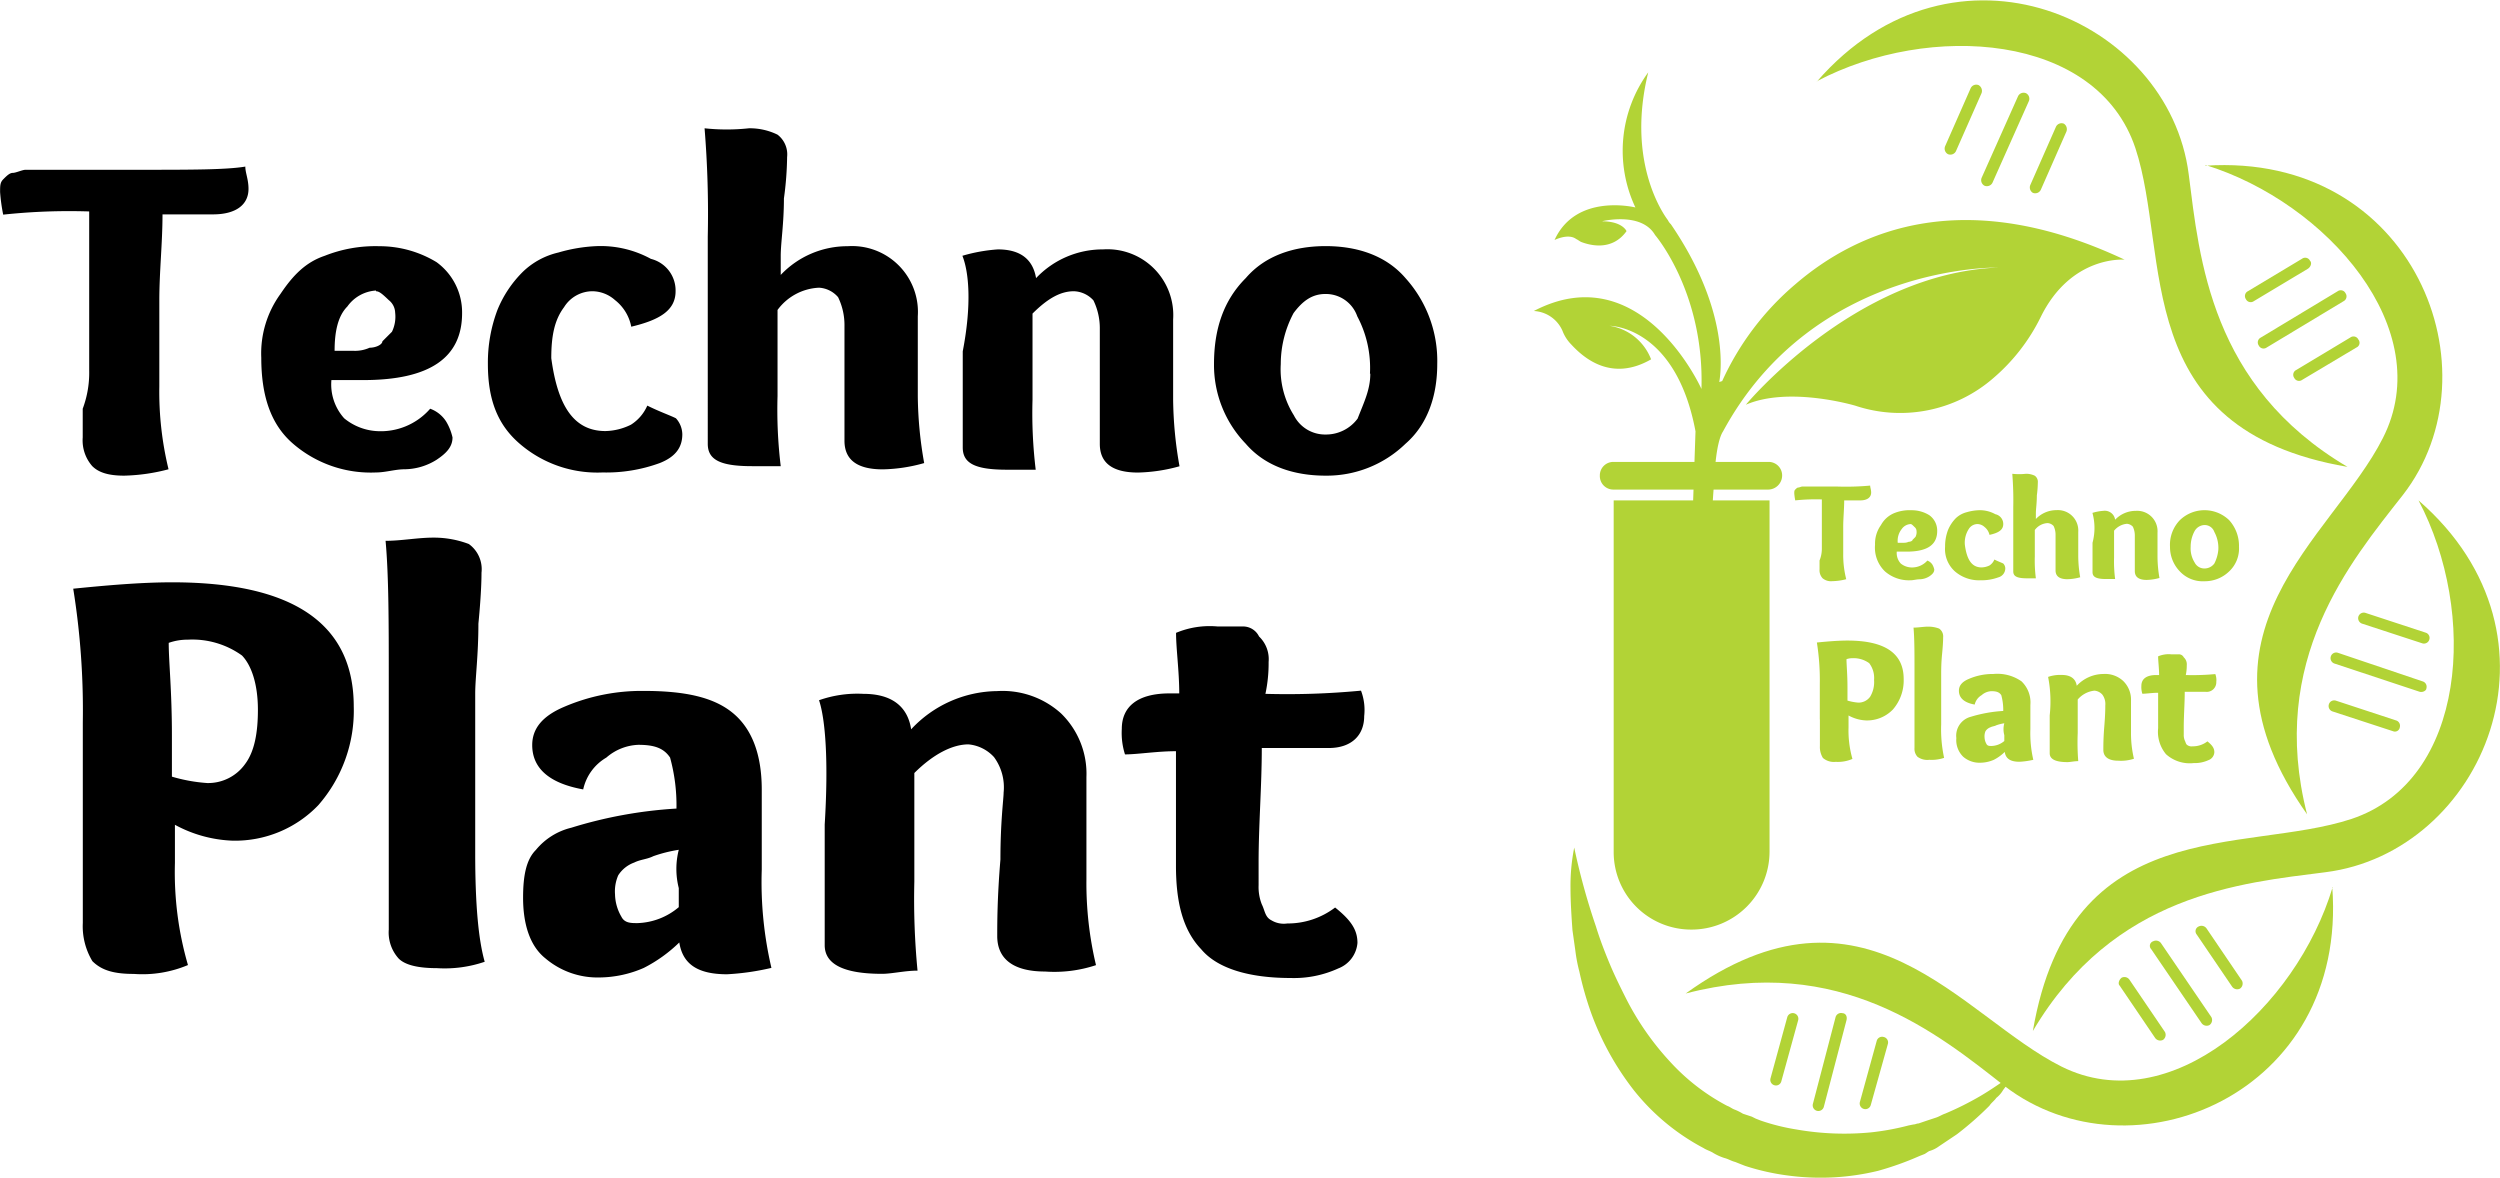 <svg id="Layer_1" data-name="Layer 1" xmlns="http://www.w3.org/2000/svg" viewBox="0 0 281.98 132.87"><defs><style>.cls-1,.cls-2{fill:#b2d336;}.cls-2{fill-rule:evenodd;}</style></defs><path class="cls-1" d="M201.55,96.75a75.49,75.49,0,0,0,2.45,8.9c.44,1.44,1,2.89,1.56,4.23s1.22,2.67,1.89,4a31.37,31.37,0,0,0,4.89,7,23.59,23.59,0,0,0,6.46,5c.33.11.55.33.89.44a6.12,6.12,0,0,1,.89.45l1,.33.44.22.56.22a23.66,23.66,0,0,0,4,1,31.2,31.2,0,0,0,8.46.33,28.78,28.78,0,0,0,4.23-.78l.55-.11c.22,0,.34-.11.56-.11l1-.34,1-.33c.33-.11.67-.33,1-.44a34.13,34.13,0,0,0,4-2c1.33-.78,2.55-1.67,3.89-2.56l-.67,1c-.11.11-.22.33-.33.44l-.34.45a3.13,3.13,0,0,1-.77.89c-.23.33-.56.55-.78.89a36,36,0,0,1-3.67,3.22l-1,.67-1,.67a3.39,3.39,0,0,1-1.11.55c-.22.11-.33.23-.55.34l-.56.22a34.09,34.09,0,0,1-4.67,1.67,27.43,27.43,0,0,1-10,.55,26.57,26.57,0,0,1-5-1.11l-.56-.22-.55-.22c-.45-.11-.78-.34-1.23-.45a6,6,0,0,1-1.22-.55c-.34-.23-.78-.34-1.11-.56a24.87,24.87,0,0,1-7.9-6.56,31.84,31.84,0,0,1-4.79-8.68,37.67,37.67,0,0,1-1.33-4.67,17.54,17.54,0,0,1-.45-2.34l-.33-2.34c-.11-1.55-.22-3.22-.22-4.78A22.05,22.05,0,0,1,201.55,96.75Z" transform="translate(-23.99 -1.15)"/><path class="cls-2" d="M296.78,57.59c6.68,12.68,5.45,31.59-7.56,35.93-12.13,4-31.71-.78-35.94,23.92,9.12-15.46,23.48-16.69,33-17.91C304,97.3,314.58,73.05,296.78,57.59" transform="translate(-23.99 -1.15)"/><path class="cls-2" d="M272.75,19.76c13.68,4.23,26.26,18.58,20,30.82C287,61.93,269.75,72.5,284.21,93c-4.45-17.36,4.89-28.48,10.79-36,10.9-14,1.22-38.71-22.25-37.16" transform="translate(-23.99 -1.15)"/><path class="cls-2" d="M228.92,10.31c12.68-6.68,31.59-5.45,35.93,7.56,4,12.13-.78,31.71,23.92,35.94-15.46-9.13-16.69-23.48-17.91-33-2.23-17.58-26.48-28.26-41.94-10.46" transform="translate(-23.99 -1.15)"/><path class="cls-2" d="M266.19,122.78" transform="translate(-23.99 -1.15)"/><path class="cls-2" d="M264.18,123" transform="translate(-23.99 -1.15)"/><path class="cls-2" d="M287.1,101.2c-4.11,13.68-18.35,26.36-30.59,20.25-11.35-5.68-22.14-22.81-42.39-8.24,17.36-4.56,28.48,4.56,36,10.46,14.24,10.9,38.71,1,36.93-22.47" transform="translate(-23.99 -1.15)"/><path class="cls-2" d="M284.32,31.45l-6.12,3.67a.6.6,0,0,1-.89-.23h0a.61.61,0,0,1,.22-.89l6.12-3.67a.6.6,0,0,1,.89.23h0C284.77,30.78,284.65,31.22,284.32,31.45Z" transform="translate(-23.99 -1.15)"/><path class="cls-2" d="M289.77,40.35,283.65,44a.6.6,0,0,1-.89-.23h0a.6.6,0,0,1,.23-.89l6.11-3.67a.6.6,0,0,1,.89.23h0A.58.58,0,0,1,289.77,40.35Z" transform="translate(-23.99 -1.15)"/><path class="cls-2" d="M288.33,35.12l-8.68,5.23a.6.6,0,0,1-.89-.23h0a.61.61,0,0,1,.22-.89L287.66,34a.6.6,0,0,1,.89.23h0A.61.61,0,0,1,288.33,35.12Z" transform="translate(-23.99 -1.15)"/><path class="cls-2" d="M226.81,116.22l-1.9,6.89a.62.62,0,0,1-.77.45h0a.63.63,0,0,1-.45-.78l1.89-6.9a.64.64,0,0,1,.78-.44h0A.64.64,0,0,1,226.81,116.22Z" transform="translate(-23.99 -1.15)"/><path class="cls-2" d="M236.93,118.89,235,125.78a.63.63,0,0,1-.78.45h0a.64.64,0,0,1-.45-.78l1.9-6.9a.63.63,0,0,1,.77-.44h0A.63.63,0,0,1,236.93,118.89Z" transform="translate(-23.99 -1.15)"/><path class="cls-2" d="M232.26,116.22,229.7,126a.64.64,0,0,1-.78.44h0a.64.64,0,0,1-.45-.78l2.56-9.79a.64.64,0,0,1,.78-.44h0C232.15,115.44,232.37,115.77,232.26,116.22Z" transform="translate(-23.99 -1.15)"/><path class="cls-2" d="M247.5,11.64l-2.9,6.57a.7.7,0,0,1-.89.33h0a.71.71,0,0,1-.33-.89l2.89-6.56a.7.7,0,0,1,.89-.34h0A.75.75,0,0,1,247.5,11.64Z" transform="translate(-23.99 -1.15)"/><path class="cls-2" d="M257.06,16l-2.89,6.57a.7.7,0,0,1-.89.33h0A.71.71,0,0,1,253,22l2.89-6.56a.7.7,0,0,1,.89-.34h0A.74.74,0,0,1,257.06,16Z" transform="translate(-23.99 -1.15)"/><path class="cls-2" d="M252.84,12.53l-4.12,9.24a.71.71,0,0,1-.89.33h0a.71.71,0,0,1-.33-.89L251.61,12a.7.7,0,0,1,.89-.34h0A.7.7,0,0,1,252.84,12.53Z" transform="translate(-23.99 -1.15)"/><path class="cls-2" d="M297.23,73.72l-6.79-2.22a.65.65,0,0,1-.45-.78h0a.64.64,0,0,1,.78-.45l6.79,2.23a.62.62,0,0,1,.44.78h0A.63.63,0,0,1,297.23,73.72Z" transform="translate(-23.99 -1.15)"/><path class="cls-2" d="M293.89,83.62,287.1,81.4a.64.64,0,0,1-.44-.78h0a.63.63,0,0,1,.78-.45l6.78,2.23a.63.63,0,0,1,.45.78h0A.56.56,0,0,1,293.89,83.62Z" transform="translate(-23.99 -1.15)"/><path class="cls-2" d="M296.89,79.17,287.32,76a.64.64,0,0,1-.44-.78h0a.63.63,0,0,1,.78-.45L297.23,78a.63.63,0,0,1,.44.78h0C297.67,79.06,297.23,79.28,296.89,79.17Z" transform="translate(-23.99 -1.15)"/><path class="cls-2" d="M271.75,106.54l4,5.89a.7.7,0,0,0,.89.23h0a.7.7,0,0,0,.23-.89l-4-5.9a.7.7,0,0,0-.89-.22h0A.58.58,0,0,0,271.75,106.54Z" transform="translate(-23.99 -1.15)"/><path class="cls-2" d="M263.07,112.32l4,5.9a.7.7,0,0,0,.89.22h0a.7.7,0,0,0,.22-.89l-4-5.89a.69.69,0,0,0-.89-.23h0C263,111.66,262.85,112.1,263.07,112.32Z" transform="translate(-23.99 -1.15)"/><path class="cls-2" d="M266.63,108.21l5.68,8.34a.7.7,0,0,0,.89.22h0a.7.7,0,0,0,.22-.89l-5.68-8.34a.7.7,0,0,0-.89-.22h0A.54.54,0,0,0,266.63,108.21Z" transform="translate(-23.99 -1.15)"/><path class="cls-1" d="M226.47,33.23a31.35,31.35,0,0,0-8.23,10.9h0l-.33.11c.33-1.89.77-8.68-5.46-17.8a1.45,1.45,0,0,1-.33-.45c-.67-.89-4.67-6.78-2.22-16.68a15,15,0,0,0-1.45,15.24s-6.68-1.67-9.12,3.67c0,0,1.55-.78,2.44-.11.23.11.34.22.56.33.89.34,3.45,1.11,5.12-1.22,0,0-.45-1.11-2.78-1.11,0,0,4.45-1.12,6,1.55,0,0,5.57,6.46,5.23,17.36,0,0-6.78-15.13-18.91-8.79a3.73,3.73,0,0,1,3.23,2.22,4.48,4.48,0,0,0,1,1.56c1.44,1.56,4.56,4.23,9,1.67a6,6,0,0,0-4.67-3.78s7.45,0,9.68,11.9l-1.45,42.5A1.33,1.33,0,0,0,215,93.63h0a1.23,1.23,0,0,0,1.23-1.22c.11-5.67.44-29.48,1.11-36.93,0,0,.11-4.34,1-5.68,10.24-18.91,31-18.47,31-18.47C233.15,32,220.91,46.8,220.91,46.8c4.89-2.12,12.35.11,12.35.11a16,16,0,0,0,15.57-3.12,21.52,21.52,0,0,0,5.34-6.89c3.45-7,9.46-6.46,9.46-6.46C245.72,22,233.7,27,226.47,33.23Z" transform="translate(-23.99 -1.15)"/><path class="cls-1" d="M223.47,56.37H206a1.52,1.52,0,0,1-1.56-1.56h0A1.52,1.52,0,0,1,206,53.25h17.47A1.52,1.52,0,0,1,225,54.81h0A1.59,1.59,0,0,1,223.47,56.37Z" transform="translate(-23.99 -1.15)"/><path class="cls-1" d="M214.79,106h0A8.74,8.74,0,0,1,206,97.19V57.59h17.58v39.6A8.8,8.8,0,0,1,214.79,106Z" transform="translate(-23.99 -1.15)"/><path class="cls-1" d="M229.48,63V57.48a21.91,21.91,0,0,0-3,.11,6.45,6.45,0,0,1-.11-.78c0-.22,0-.33.11-.44s.22-.23.34-.23.33-.11.44-.11h4a29.81,29.81,0,0,0,3.67-.11c0,.22.11.45.11.78,0,.56-.45.89-1.23.89H232c0,1-.11,2-.11,3v3a11.13,11.13,0,0,0,.34,2.89,6.67,6.67,0,0,1-1.56.22,1.47,1.47,0,0,1-1.11-.33,1.33,1.33,0,0,1-.34-1v-1A3.52,3.52,0,0,0,229.48,63Z" transform="translate(-23.99 -1.15)"/><path class="cls-1" d="M239.6,58.7a3.76,3.76,0,0,1,2,.56,2.14,2.14,0,0,1,.89,1.78c0,1.56-1.11,2.33-3.45,2.33h-1.11a1.75,1.75,0,0,0,.45,1.34,2,2,0,0,0,1.11.44,2.31,2.31,0,0,0,1.89-.77,1.17,1.17,0,0,1,.56.44,1.89,1.89,0,0,1,.22.56c0,.33-.22.55-.56.78a2.16,2.16,0,0,1-1.11.33c-.33,0-.67.11-1,.11a4.11,4.11,0,0,1-2.89-1,3.71,3.71,0,0,1-1.12-3,3.58,3.58,0,0,1,.67-2.23A3,3,0,0,1,237.71,59,4.63,4.63,0,0,1,239.6,58.7Zm-.11,1.56a1.3,1.3,0,0,0-1,.56,2.13,2.13,0,0,0-.45,1.55h.67a1.25,1.25,0,0,0,.56-.11c.22,0,.44-.11.44-.22l.33-.33a1.16,1.16,0,0,0,.12-.67.6.6,0,0,0-.23-.45C239.71,60.37,239.6,60.26,239.49,60.26Z" transform="translate(-23.99 -1.15)"/><path class="cls-1" d="M247.5,65.15a2.16,2.16,0,0,0,.89-.22,1.44,1.44,0,0,0,.55-.67c.45.23.78.34,1,.45a.8.8,0,0,1,.23.56,1.05,1.05,0,0,1-.78,1,5.48,5.48,0,0,1-2,.33,4.16,4.16,0,0,1-2.9-1,3.38,3.38,0,0,1-1.11-2.78,5.21,5.21,0,0,1,.33-1.89,4.23,4.23,0,0,1,.89-1.34,2.8,2.8,0,0,1,1.23-.67,5.6,5.6,0,0,1,1.33-.22,3.58,3.58,0,0,1,1.89.45,1.12,1.12,0,0,1,.89,1.11c0,.67-.55,1-1.55,1.22a1.58,1.58,0,0,0-.56-.89,1.21,1.21,0,0,0-.78-.33,1.16,1.16,0,0,0-1,.56,2.84,2.84,0,0,0-.44,1.78C245.83,64.26,246.38,65.15,247.5,65.15Z" transform="translate(-23.99 -1.15)"/><path class="cls-1" d="M252.5,54.59a2.21,2.21,0,0,1,1,.22.85.85,0,0,1,.34.78,11.54,11.54,0,0,1-.11,1.44c0,.89-.11,1.56-.11,2v.66a3.2,3.2,0,0,1,2.33-1,2.3,2.3,0,0,1,2.45,2.45v2.78a14.11,14.11,0,0,0,.22,2.34,5.65,5.65,0,0,1-1.44.22c-.89,0-1.34-.33-1.34-1v-4a2.24,2.24,0,0,0-.22-1,1,1,0,0,0-.67-.33,1.92,1.92,0,0,0-1.45.78v3a15.31,15.31,0,0,0,.12,2.45h-1c-1.11,0-1.55-.22-1.55-.78V58.37a37.32,37.32,0,0,0-.11-3.78A7.22,7.22,0,0,0,252.5,54.59Z" transform="translate(-23.99 -1.15)"/><path class="cls-1" d="M260,59a5.25,5.25,0,0,1,1.22-.23,1.18,1.18,0,0,1,1.34,1,3.2,3.2,0,0,1,2.33-1,2.3,2.3,0,0,1,2.45,2.45V64a14.11,14.11,0,0,0,.22,2.34,5.65,5.65,0,0,1-1.44.22c-.89,0-1.34-.33-1.34-1v-4a2.28,2.28,0,0,0-.22-1,1,1,0,0,0-.67-.33,2.1,2.1,0,0,0-1.45.78v3a15.31,15.31,0,0,0,.12,2.45h-1c-1.11,0-1.55-.22-1.55-.78V62.37A6.41,6.41,0,0,0,260,59Z" transform="translate(-23.99 -1.15)"/><path class="cls-1" d="M275.42,65.6a3.94,3.94,0,0,1-2.78,1.11,3.53,3.53,0,0,1-2.78-1.11,3.94,3.94,0,0,1-1.11-2.78,4,4,0,0,1,1.11-3,4,4,0,0,1,5.56,0,4.31,4.31,0,0,1,1.11,3A3.53,3.53,0,0,1,275.42,65.6Zm-1.22-2.45a3.75,3.75,0,0,0-.45-2,1.15,1.15,0,0,0-1.11-.78,1.33,1.33,0,0,0-1.11.67,3.68,3.68,0,0,0-.45,1.78,3,3,0,0,0,.45,1.78,1.22,1.22,0,0,0,1.11.67,1.38,1.38,0,0,0,1.11-.56A4.19,4.19,0,0,0,274.2,63.15Z" transform="translate(-23.99 -1.15)"/><path class="cls-1" d="M229.25,82.29v-4a27.15,27.15,0,0,0-.33-4.67c1.11-.11,2.34-.22,3.45-.22,4.23,0,6.34,1.44,6.34,4.34a5,5,0,0,1-1.22,3.44,4.05,4.05,0,0,1-3,1.23,4.45,4.45,0,0,1-2-.56v1.34a11.68,11.68,0,0,0,.44,3.56,4.12,4.12,0,0,1-1.89.33,1.89,1.89,0,0,1-1.44-.44,2.34,2.34,0,0,1-.34-1.34v-3Zm4.34-1.89a1.61,1.61,0,0,0,1.34-.67,3.21,3.21,0,0,0,.44-1.89,2.74,2.74,0,0,0-.55-1.89,3,3,0,0,0-1.9-.56,1.94,1.94,0,0,0-.66.11c0,.67.11,1.67.11,3.23v1.44A5.84,5.84,0,0,0,233.59,80.4Z" transform="translate(-23.99 -1.15)"/><path class="cls-1" d="M241.49,71.83a3.41,3.41,0,0,1,1.22.22,1.07,1.07,0,0,1,.45,1c0,.11,0,.67-.11,1.78s-.11,1.89-.11,2.45v5.56a15.25,15.25,0,0,0,.33,3.79,4.38,4.38,0,0,1-1.67.22,1.87,1.87,0,0,1-1.33-.34,1.32,1.32,0,0,1-.34-1V76.72c0-1.89,0-3.56-.11-4.78C240.38,71.94,240.93,71.83,241.49,71.83Z" transform="translate(-23.99 -1.15)"/><path class="cls-1" d="M246.72,80.62c-1.23-.22-1.78-.78-1.78-1.56,0-.56.33-1,1.11-1.33a6.77,6.77,0,0,1,2.78-.56A4.75,4.75,0,0,1,252,78a3.29,3.29,0,0,1,1,2.67V83.4a13.35,13.35,0,0,0,.33,3.45,8.7,8.7,0,0,1-1.56.22c-1,0-1.55-.33-1.66-1.11a5,5,0,0,1-1.23.89,3.94,3.94,0,0,1-1.56.33,2.8,2.8,0,0,1-1.89-.67,2.62,2.62,0,0,1-.78-2.11A2.2,2.2,0,0,1,246.27,82a15.7,15.7,0,0,1,3.67-.66,6.34,6.34,0,0,0-.22-1.78c-.22-.34-.55-.45-1.11-.45a1.76,1.76,0,0,0-1.11.45A1.66,1.66,0,0,0,246.72,80.62Zm3.34,2.11a4.92,4.92,0,0,0-.89.22c-.23.12-.45.12-.67.23a1.12,1.12,0,0,0-.56.44,1.44,1.44,0,0,0-.11.67,1.63,1.63,0,0,0,.22.78c.11.22.34.22.56.22a2.32,2.32,0,0,0,1.45-.56v-.66A2.54,2.54,0,0,1,250.06,82.73Z" transform="translate(-23.99 -1.15)"/><path class="cls-1" d="M255,77.5a4.11,4.11,0,0,1,1.56-.22c1,0,1.56.45,1.67,1.22a4.14,4.14,0,0,1,3-1.33,3,3,0,0,1,2.23.78,2.93,2.93,0,0,1,.89,2.22v3.56a12.55,12.55,0,0,0,.33,3,4.66,4.66,0,0,1-1.78.22c-1.11,0-1.67-.45-1.67-1.22,0-.45,0-1.34.11-2.67s.11-2.12.11-2.34a1.78,1.78,0,0,0-.33-1.22,1.35,1.35,0,0,0-.89-.45,2.87,2.87,0,0,0-1.89,1v3.78A26.5,26.5,0,0,0,258.4,87c-.45,0-.89.11-1.22.11-1.34,0-2-.33-2-1V81.84A14.44,14.44,0,0,0,255,77.5Z" transform="translate(-23.99 -1.15)"/><path class="cls-1" d="M267.41,83.29v-4c-.67,0-1.33.11-1.78.11a2.45,2.45,0,0,1-.11-.89c0-.77.56-1.22,1.67-1.22h.33c0-.78-.11-1.56-.11-2.11a3,3,0,0,1,1.45-.23h.89a.61.61,0,0,1,.55.34,1.06,1.06,0,0,1,.34.89,5.18,5.18,0,0,1-.11,1.11,27.5,27.5,0,0,0,3.33-.11,1.92,1.92,0,0,1,.11.89,1.08,1.08,0,0,1-1.22,1.11h-2.34c0,1.34-.11,2.67-.11,4V84a1.63,1.63,0,0,0,.11.66c.12.23.12.45.34.56a.82.82,0,0,0,.55.11,2.68,2.68,0,0,0,1.67-.56c.56.45.78.78.78,1.23a1,1,0,0,1-.67.89,3.72,3.72,0,0,1-1.66.33,4,4,0,0,1-3.12-1A3.93,3.93,0,0,1,267.41,83.29Z" transform="translate(-23.99 -1.15)"/><path d="M34.05,42.94V25a69.53,69.53,0,0,0-9.7.36A20.3,20.3,0,0,1,24,22.81c0-.72,0-1.08.36-1.44s.71-.72,1.07-.72,1.08-.35,1.44-.35H39.8c5.75,0,9.71,0,11.86-.36,0,.71.36,1.43.36,2.51,0,1.8-1.43,2.88-4,2.88H42.32c0,3.23-.36,6.47-.36,9.7v9.71A37,37,0,0,0,43,54.08a21.24,21.24,0,0,1-5,.72c-1.8,0-2.88-.36-3.6-1.07a4.4,4.4,0,0,1-1.08-3.24V47.25A11.55,11.55,0,0,0,34.05,42.94Z" transform="translate(-23.99 -1.15)"/><path d="M66.76,28.92a12.4,12.4,0,0,1,6.47,1.8,7,7,0,0,1,2.88,5.75c0,5-3.6,7.55-11.15,7.55H61.37a5.71,5.71,0,0,0,1.44,4.31,6.37,6.37,0,0,0,3.59,1.44,7.38,7.38,0,0,0,6.11-2.52,3.59,3.59,0,0,1,1.8,1.44,6.08,6.08,0,0,1,.72,1.8c0,1.08-.72,1.8-1.8,2.52a6.9,6.9,0,0,1-3.59,1.07c-1.08,0-2.16.36-3.24.36a13.4,13.4,0,0,1-9.34-3.23c-2.52-2.16-3.6-5.39-3.6-9.71a11.41,11.41,0,0,1,2.16-7.19c1.44-2.15,2.87-3.59,5-4.31A15.5,15.5,0,0,1,66.76,28.92Zm-.36,5a4.28,4.28,0,0,0-3.23,1.8c-1.08,1.08-1.44,2.88-1.44,5h2.16a4,4,0,0,0,1.79-.35c.72,0,1.44-.36,1.44-.72l1.08-1.08a3.9,3.9,0,0,0,.36-2.16A1.87,1.87,0,0,0,67.84,35C67.12,34.31,66.76,34,66.4,34Z" transform="translate(-23.99 -1.15)"/><path d="M92.28,49.77a6.78,6.78,0,0,0,2.88-.72A4.83,4.83,0,0,0,97,46.9c1.43.71,2.51,1.07,3.23,1.43a2.75,2.75,0,0,1,.72,1.8c0,1.44-.72,2.52-2.52,3.24a17.56,17.56,0,0,1-6.47,1.07,13.4,13.4,0,0,1-9.34-3.23c-2.52-2.16-3.6-5-3.6-9a16.8,16.8,0,0,1,1.08-6.11,12.9,12.9,0,0,1,2.88-4.31,8.55,8.55,0,0,1,4-2.16,18.07,18.07,0,0,1,4.32-.72,11.82,11.82,0,0,1,6.11,1.44A3.67,3.67,0,0,1,100.19,34c0,2.16-1.8,3.24-5,4A5,5,0,0,0,93.36,35,3.89,3.89,0,0,0,90.85,34a3.78,3.78,0,0,0-3.24,1.8c-1.08,1.44-1.44,3.24-1.44,5.75C86.89,46.9,88.69,49.77,92.28,49.77Z" transform="translate(-23.99 -1.15)"/><path d="M108.46,15.62a7.11,7.11,0,0,1,3.23.72,2.8,2.8,0,0,1,1.08,2.52,37,37,0,0,1-.36,4.67c0,2.88-.36,5-.36,6.47v2.16a10.36,10.36,0,0,1,7.55-3.24,7.43,7.43,0,0,1,7.91,7.91v9a44.91,44.91,0,0,0,.72,7.55,18.24,18.24,0,0,1-4.67.71c-2.88,0-4.32-1.07-4.32-3.23V37.91a7.19,7.19,0,0,0-.72-3.24,3.06,3.06,0,0,0-2.15-1.07,6.15,6.15,0,0,0-4.68,2.51v9.71a53.17,53.17,0,0,0,.36,7.91h-3.23c-3.6,0-5-.72-5-2.52V27.84a119.4,119.4,0,0,0-.36-12.22A23.23,23.23,0,0,0,108.46,15.62Z" transform="translate(-23.99 -1.15)"/><path d="M132.54,30a18.58,18.58,0,0,1,4-.72q3.76,0,4.31,3.24a10.34,10.34,0,0,1,7.55-3.24,7.43,7.43,0,0,1,7.91,7.91v9a44.91,44.91,0,0,0,.72,7.55,18.7,18.7,0,0,1-4.68.71c-2.87,0-4.31-1.07-4.31-3.23V38.27a7.19,7.19,0,0,0-.72-3.24A3.11,3.11,0,0,0,145.12,34c-1.43,0-2.87.72-4.67,2.52v9.71a53,53,0,0,0,.36,7.9h-3.23c-3.6,0-5-.71-5-2.51V40.78C133.62,35.39,133.26,31.8,132.54,30Z" transform="translate(-23.99 -1.15)"/><path d="M182.51,51.21a12.75,12.75,0,0,1-9,3.59c-3.59,0-6.83-1.07-9-3.59a12.8,12.8,0,0,1-3.59-9c0-3.95,1.08-7.19,3.59-9.7,2.16-2.52,5.4-3.6,9-3.6s6.83,1.08,9,3.6a13.94,13.94,0,0,1,3.59,9.7C186.1,45.82,185,49.05,182.51,51.21Zm-4-7.91a12.39,12.39,0,0,0-1.43-6.47,3.75,3.75,0,0,0-3.6-2.52c-1.44,0-2.52.72-3.59,2.16a12.26,12.26,0,0,0-1.44,5.75A9.76,9.76,0,0,0,169.93,48a3.94,3.94,0,0,0,3.59,2.16,4.43,4.43,0,0,0,3.6-1.8C177.83,46.54,178.55,45.1,178.55,43.3Z" transform="translate(-23.99 -1.15)"/><path d="M33.33,95.58V82.64a86.67,86.67,0,0,0-1.08-15.09c3.6-.36,7.55-.72,11.15-.72q20.49,0,20.49,14a16.18,16.18,0,0,1-4,11.14,13,13,0,0,1-9.7,4,14.71,14.71,0,0,1-6.47-1.79v4.31A37.54,37.54,0,0,0,45.19,110,13.21,13.21,0,0,1,39.08,111c-2.15,0-3.59-.36-4.67-1.44a7.64,7.64,0,0,1-1.08-4.31V95.58Zm14-6.11a5.12,5.12,0,0,0,4.31-2.15c1.08-1.44,1.44-3.6,1.44-6.11,0-2.88-.72-5-1.79-6.12a9.59,9.59,0,0,0-6.12-1.79,6.29,6.29,0,0,0-2.15.36c0,2.15.36,5.39.36,10.42v4.67A18.39,18.39,0,0,0,47.35,89.47Z" transform="translate(-23.99 -1.15)"/><path d="M72.87,61.79a11.11,11.11,0,0,1,4,.72,3.5,3.5,0,0,1,1.43,3.24c0,.36,0,2.16-.35,5.75,0,3.59-.36,6.11-.36,7.91v18c0,5.75.36,9.71,1.07,12.22a13.92,13.92,0,0,1-5.39.72c-2.15,0-3.59-.36-4.31-1.08A4.38,4.38,0,0,1,67.84,106V77.61c0-6.11,0-11.5-.36-15.46C69.28,62.15,71.08,61.79,72.87,61.79Z" transform="translate(-23.99 -1.15)"/><path d="M89.77,90.19c-4-.72-5.75-2.51-5.75-5,0-1.8,1.07-3.24,3.59-4.31a22.18,22.18,0,0,1,9-1.8c4.67,0,7.91.72,10.06,2.51s3.24,4.68,3.24,8.63v9A42.53,42.53,0,0,0,111,110.32a28.24,28.24,0,0,1-5,.72c-3.23,0-5-1.08-5.39-3.59a16.34,16.34,0,0,1-4,2.87,12.71,12.71,0,0,1-5,1.08,9.08,9.08,0,0,1-6.11-2.16c-1.79-1.43-2.51-3.95-2.51-6.83,0-2.51.36-4.31,1.44-5.39a7.43,7.43,0,0,1,4-2.51,50,50,0,0,1,11.86-2.16,20.32,20.32,0,0,0-.72-5.75c-.72-1.08-1.79-1.44-3.59-1.44a5.82,5.82,0,0,0-3.6,1.44A5.52,5.52,0,0,0,89.77,90.19ZM100.55,97a15.94,15.94,0,0,0-2.87.72c-.72.36-1.44.36-2.16.72a3.59,3.59,0,0,0-1.8,1.44,4.55,4.55,0,0,0-.36,2.15,5.2,5.2,0,0,0,.72,2.52c.36.72,1.08.72,1.8.72a7.56,7.56,0,0,0,4.67-1.8v-2.15A8.77,8.77,0,0,1,100.55,97Z" transform="translate(-23.99 -1.15)"/><path d="M116.37,80.13a13,13,0,0,1,5-.72c3.23,0,5,1.44,5.39,4a13.44,13.44,0,0,1,9.71-4.31,9.83,9.83,0,0,1,7.19,2.51,9.49,9.49,0,0,1,2.87,7.19v11.51a40,40,0,0,0,1.08,9.7,14.87,14.87,0,0,1-5.75.72c-3.6,0-5.39-1.44-5.39-4,0-1.44,0-4.32.36-8.63,0-4.31.36-6.83.36-7.55a5.76,5.76,0,0,0-1.08-4,4.44,4.44,0,0,0-2.88-1.44c-1.8,0-3.95,1.08-6.11,3.23v12.23a84.33,84.33,0,0,0,.36,10.06c-1.44,0-2.88.36-4,.36-4.32,0-6.47-1.08-6.47-3.23V94.15C117.45,87,117.09,82.28,116.37,80.13Z" transform="translate(-23.99 -1.15)"/><path d="M156.63,98.82V85.88c-2.16,0-4.32.36-5.75.36a7.93,7.93,0,0,1-.36-2.88c0-2.51,1.79-4,5.39-4H157c0-2.52-.36-5-.36-6.83a9.82,9.82,0,0,1,4.67-.72h2.88A2,2,0,0,1,166,72.94a3.53,3.53,0,0,1,1.08,2.87,16.53,16.53,0,0,1-.36,3.6,87.87,87.87,0,0,0,10.78-.36,6.16,6.16,0,0,1,.36,2.87c0,2.16-1.43,3.6-4,3.6h-7.55c0,4.31-.36,8.63-.36,12.94V101a5.33,5.33,0,0,0,.36,2.15c.36.72.36,1.44,1.08,1.8a2.7,2.7,0,0,0,1.8.36,8.83,8.83,0,0,0,5.39-1.8c1.8,1.44,2.52,2.52,2.52,4a3.38,3.38,0,0,1-2.16,2.87,12,12,0,0,1-5.39,1.08c-4.68,0-8.27-1.08-10.07-3.24C157.35,106,156.63,102.77,156.63,98.82Z" transform="translate(-23.99 -1.15)"/></svg>